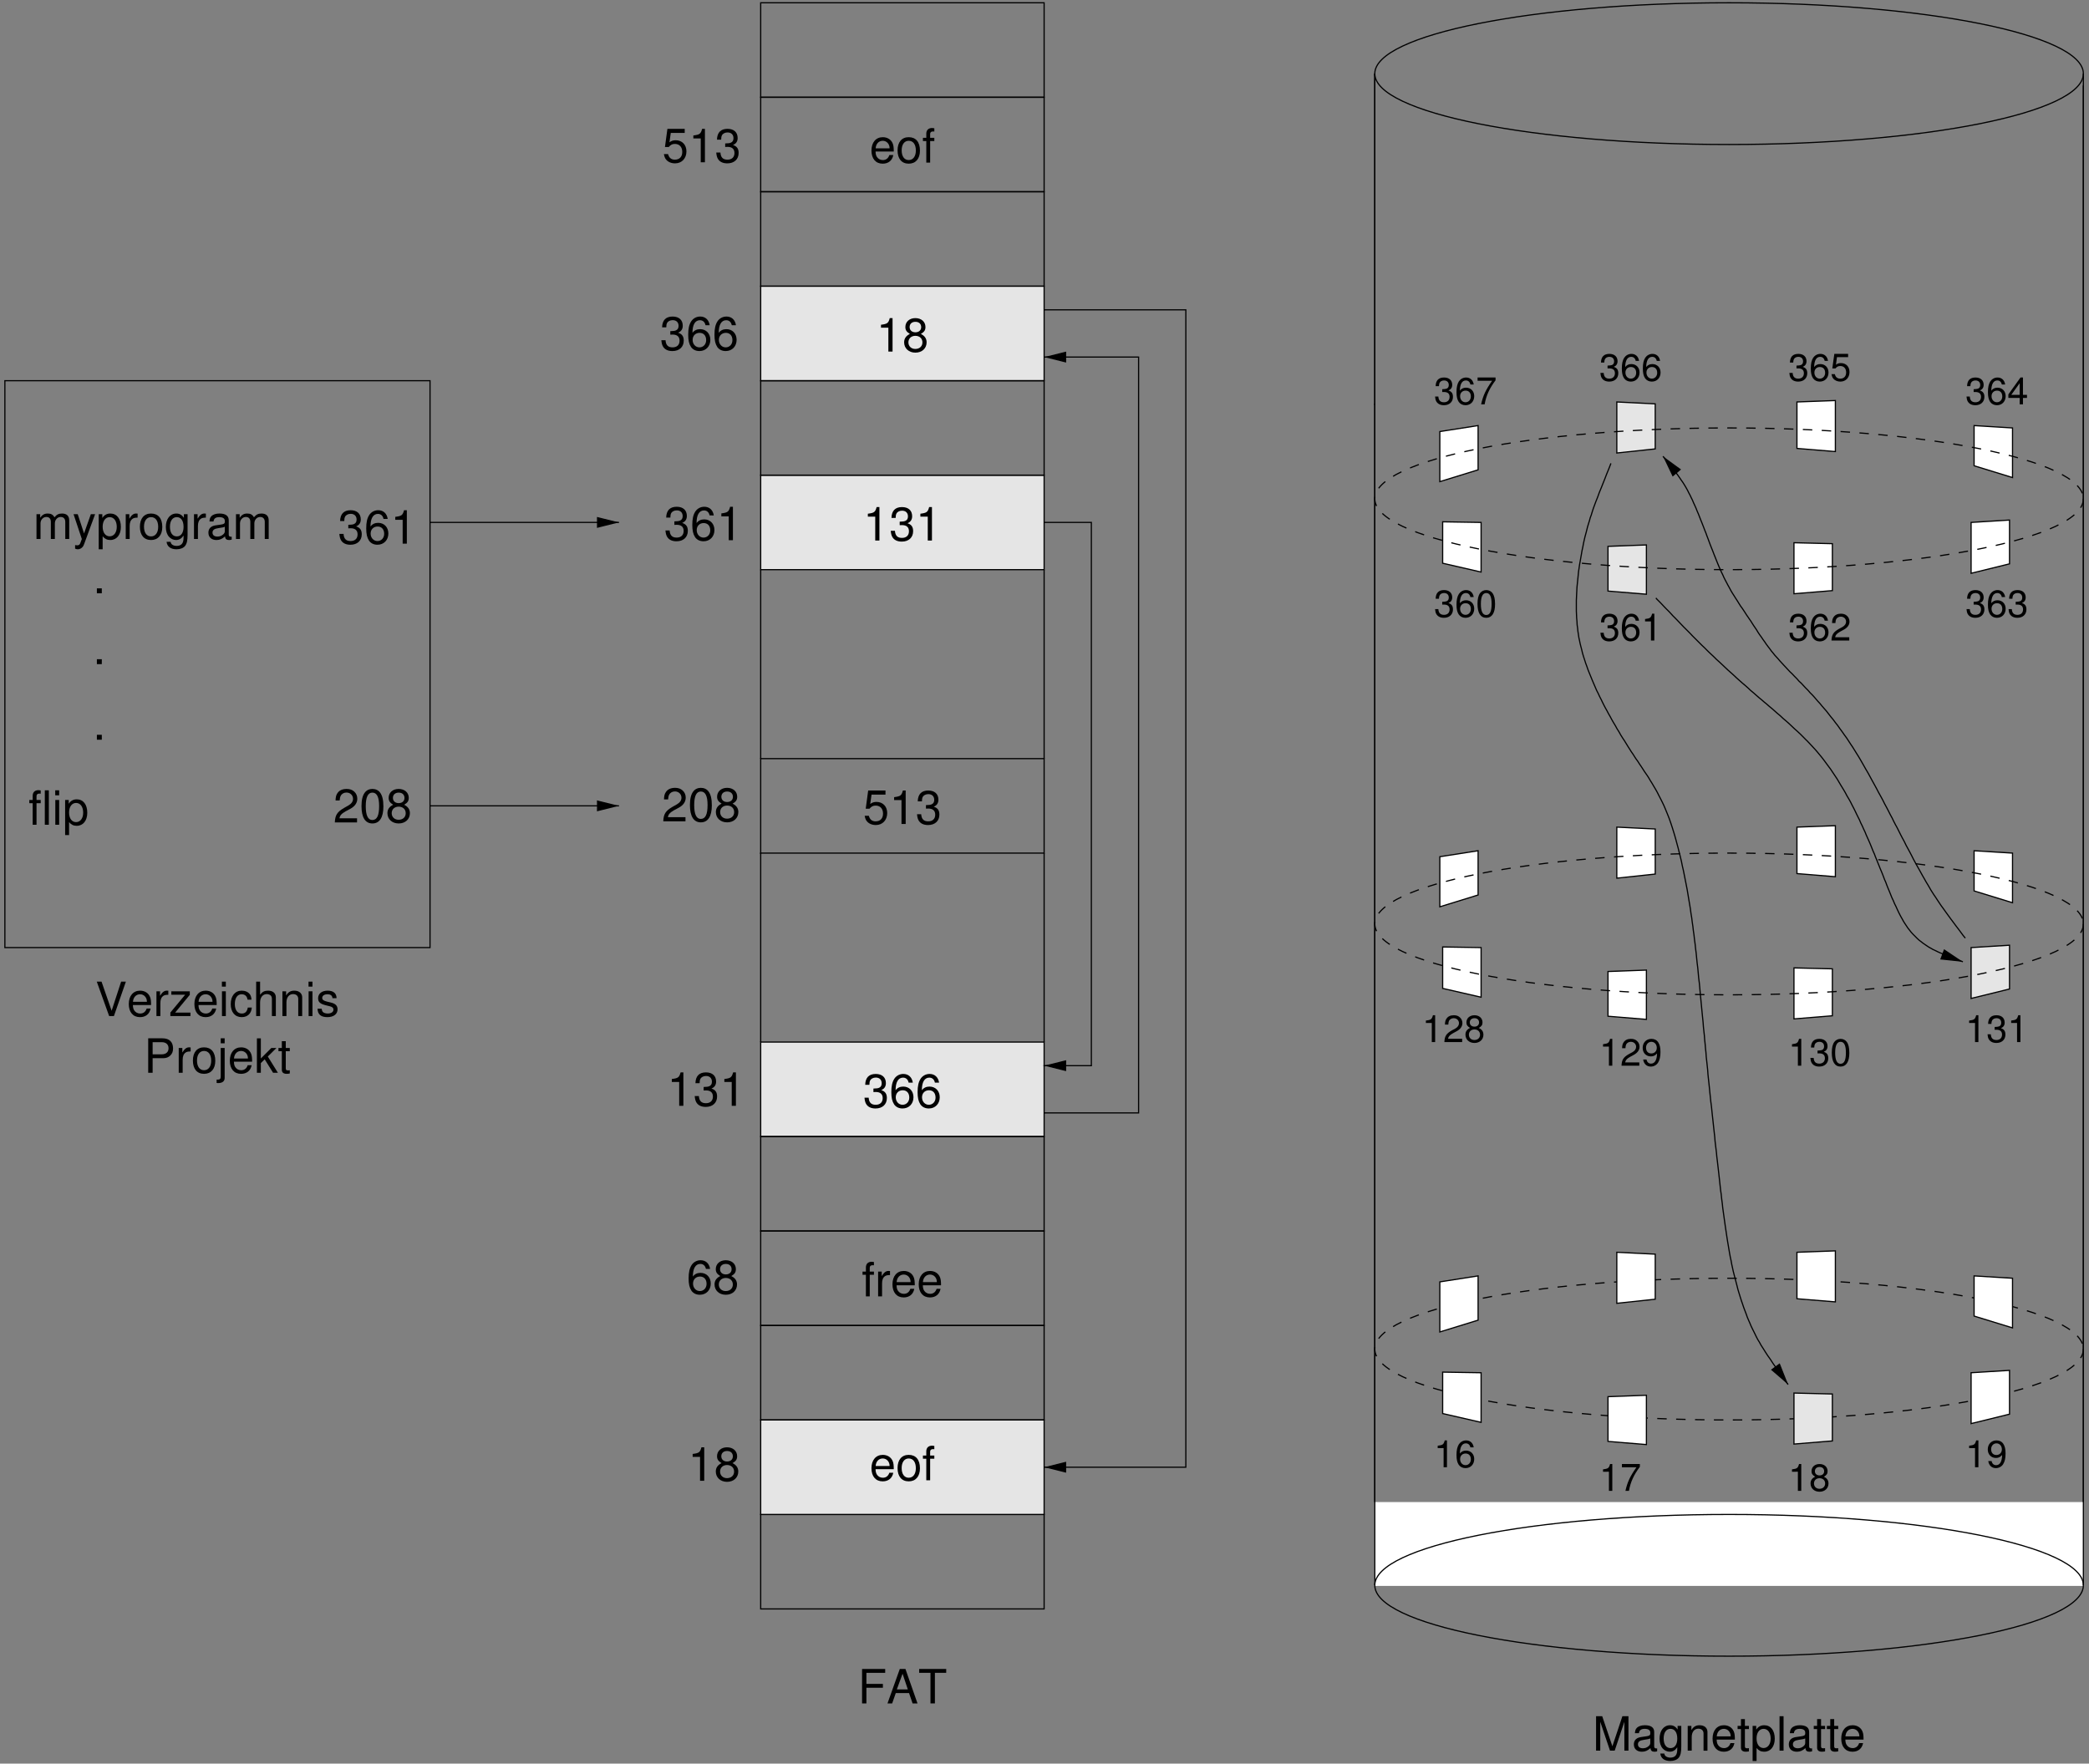 <svg width="398pt" height="336pt" version="1.1" viewBox="0 0 398 336" xmlns="http://www.w3.org/2000/svg" xmlns:xlink="http://www.w3.org/1999/xlink">
<rect x="0" y="0" width="398" height="336" fill="#808080" stroke="none"/>
<defs>
<g id="ab">
<path d="m0.625-4.719v4.719h0.766v-2.969c0-0.672 0.484-1.219 1.109-1.219 0.547 0 0.859 0.328 0.859 0.938v3.25h0.766v-2.969c0-0.672 0.484-1.219 1.109-1.219 0.547 0 0.875 0.344 0.875 0.938v3.25h0.75v-3.531c0-0.859-0.484-1.312-1.375-1.312-0.625 0-1 0.188-1.438 0.719-0.281-0.516-0.656-0.719-1.281-0.719s-1.031 0.234-1.438 0.797v-0.672z"/>
</g>
<g id="ao">
<path d="m3.484-4.719-1.297 3.672-1.203-3.672h-0.797l1.578 4.734-0.281 0.75c-0.109 0.328-0.281 0.453-0.609 0.453-0.094 0-0.234-0.016-0.391-0.047v0.672c0.156 0.078 0.312 0.125 0.5 0.125 0.25 0 0.516-0.094 0.703-0.234 0.234-0.172 0.375-0.359 0.516-0.75l2.094-5.703z"/>
</g>
<g id="o">
<path d="m0.484 1.969h0.75v-2.469c0.406 0.484 0.844 0.703 1.453 0.703 1.219 0 2.016-0.984 2.016-2.484 0-1.578-0.766-2.562-2.016-2.562-0.641 0-1.156 0.281-1.516 0.844v-0.719h-0.688zm2.078-6.125c0.828 0 1.359 0.734 1.359 1.859 0 1.078-0.547 1.797-1.359 1.797-0.797 0-1.328-0.719-1.328-1.828 0-1.094 0.531-1.828 1.328-1.828z"/>
</g>
<g id="h">
<path d="m0.625-4.719v4.719h0.75v-2.453c0-0.672 0.172-1.109 0.531-1.375 0.234-0.172 0.453-0.219 0.984-0.234v-0.766c-0.125-0.016-0.188-0.016-0.297-0.016-0.484 0-0.844 0.281-1.281 0.984v-0.859z"/>
</g>
<g id="k">
<path d="m2.453-4.844c-1.328 0-2.125 0.938-2.125 2.516 0 1.594 0.781 2.531 2.125 2.531 1.328 0 2.141-0.938 2.141-2.484 0-1.641-0.781-2.562-2.141-2.562zm0 0.688c0.844 0 1.359 0.688 1.359 1.859 0 1.109-0.531 1.812-1.359 1.812s-1.344-0.688-1.344-1.844c0-1.125 0.516-1.828 1.344-1.828z"/>
</g>
<g id="w">
<path d="m3.703-4.719v0.688c-0.375-0.562-0.828-0.812-1.438-0.812-1.188 0-2 1.031-2 2.562 0 0.781 0.203 1.406 0.594 1.859 0.344 0.391 0.844 0.625 1.344 0.625 0.594 0 1.016-0.25 1.438-0.844v0.25c0 0.641-0.078 1.016-0.281 1.281-0.188 0.281-0.578 0.438-1.031 0.438-0.344 0-0.656-0.094-0.859-0.25-0.172-0.141-0.25-0.266-0.297-0.531h-0.766c0.094 0.891 0.781 1.422 1.891 1.422 0.703 0 1.297-0.234 1.609-0.609 0.359-0.438 0.5-1.031 0.5-2.141v-3.938zm-1.359 0.562c0.812 0 1.297 0.688 1.297 1.859 0 1.125-0.484 1.812-1.281 1.812-0.828 0-1.312-0.688-1.312-1.844 0-1.125 0.5-1.828 1.297-1.828z"/>
</g>
<g id="n">
<path d="m4.812-0.438c-0.078 0.016-0.109 0.016-0.156 0.016-0.266 0-0.406-0.141-0.406-0.375v-2.766c0-0.844-0.609-1.281-1.781-1.281-0.672 0-1.25 0.188-1.562 0.547-0.219 0.234-0.297 0.516-0.328 0.969h0.766c0.062-0.562 0.406-0.828 1.109-0.828 0.672 0 1.047 0.25 1.047 0.703v0.188c0 0.328-0.188 0.453-0.781 0.531-1.062 0.141-1.219 0.172-1.516 0.281-0.547 0.234-0.828 0.656-0.828 1.266 0 0.859 0.594 1.391 1.547 1.391 0.594 0 1.078-0.203 1.609-0.688 0.047 0.469 0.281 0.688 0.766 0.688 0.156 0 0.281-0.016 0.516-0.078zm-1.312-1.047c0 0.25-0.078 0.406-0.297 0.609-0.312 0.281-0.672 0.422-1.109 0.422-0.594 0-0.938-0.281-0.938-0.75 0-0.5 0.344-0.75 1.141-0.859s0.953-0.156 1.203-0.266z"/>
</g>
<g id="j">
<path d="m2.328-4.719h-0.797v-0.734c0-0.312 0.188-0.484 0.531-0.484 0.062 0 0.094 0 0.266 0.016v-0.625c-0.172-0.031-0.281-0.047-0.422-0.047-0.703 0-1.109 0.406-1.109 1.078v0.797h-0.641v0.609h0.641v4.109h0.734v-4.109h0.797z"/>
</g>
<g id="v">
<path d="m1.375-6.562h-0.766v6.562h0.766z"/>
</g>
<g id="q">
<path d="m1.344-4.719h-0.734v4.719h0.734zm0-1.844h-0.75v0.953h0.75z"/>
</g>
<g id="f">
<path d="m1.984-2.922h0.109l0.328-0.016c0.875 0 1.328 0.406 1.328 1.172 0 0.797-0.5 1.266-1.328 1.266-0.859 0-1.281-0.422-1.344-1.359h-0.797c0.047 0.516 0.125 0.844 0.281 1.141 0.328 0.609 0.953 0.922 1.828 0.922 1.312 0 2.156-0.781 2.156-1.984 0-0.812-0.312-1.266-1.078-1.516 0.594-0.234 0.891-0.688 0.891-1.328 0-1.094-0.719-1.75-1.938-1.75-1.281 0-1.969 0.703-2 2.062h0.797c0-0.391 0.047-0.609 0.141-0.812 0.172-0.344 0.578-0.562 1.078-0.562 0.688 0 1.125 0.406 1.125 1.094 0 0.438-0.172 0.719-0.516 0.859-0.219 0.094-0.5 0.125-1.062 0.141z"/>
</g>
<g id="g">
<path d="m4.484-4.719c-0.156-1.047-0.844-1.656-1.812-1.656-0.703 0-1.328 0.344-1.703 0.906-0.406 0.625-0.578 1.406-0.578 2.562 0 1.062 0.156 1.75 0.531 2.328 0.344 0.5 0.906 0.781 1.609 0.781 1.219 0 2.078-0.891 2.078-2.141 0-1.188-0.797-2.031-1.953-2.031-0.625 0-1.125 0.25-1.453 0.703 0-1.547 0.5-2.406 1.422-2.406 0.547 0 0.938 0.344 1.062 0.953zm-1.922 1.453c0.766 0 1.25 0.531 1.25 1.391 0 0.797-0.547 1.375-1.281 1.375s-1.297-0.609-1.297-1.422c0-0.797 0.547-1.344 1.328-1.344z"/>
</g>
<g id="d">
<path d="m2.328-4.547v4.547h0.797v-6.375h-0.531c-0.266 0.969-0.453 1.109-1.672 1.266v0.562z"/>
</g>
<g id="aa">
<path d="m4.547-0.781h-3.344c0.078-0.531 0.359-0.859 1.141-1.312l0.906-0.484c0.891-0.484 1.344-1.141 1.344-1.938 0-0.531-0.203-1.016-0.594-1.359-0.375-0.344-0.844-0.5-1.438-0.5-0.812 0-1.422 0.281-1.766 0.828-0.234 0.328-0.328 0.734-0.344 1.375h0.781c0.031-0.422 0.094-0.688 0.203-0.891 0.203-0.391 0.609-0.625 1.094-0.625 0.719 0 1.25 0.516 1.25 1.203 0 0.5-0.297 0.922-0.859 1.25l-0.828 0.469c-1.328 0.766-1.719 1.359-1.781 2.766h4.234z"/>
</g>
<g id="z">
<path d="m2.469-6.375c-0.594 0-1.125 0.25-1.453 0.703-0.422 0.547-0.625 1.406-0.625 2.578 0 2.156 0.719 3.297 2.078 3.297s2.094-1.141 2.094-3.234c0-1.25-0.203-2.078-0.625-2.641-0.328-0.453-0.859-0.703-1.469-0.703zm0 0.703c0.859 0 1.281 0.859 1.281 2.562 0 1.812-0.406 2.656-1.297 2.656-0.828 0-1.25-0.875-1.25-2.625s0.422-2.594 1.266-2.594z"/>
</g>
<g id="i">
<path d="m3.516-3.359c0.656-0.391 0.875-0.719 0.875-1.328 0-0.984-0.781-1.688-1.922-1.688-1.125 0-1.906 0.703-1.906 1.688 0 0.594 0.219 0.922 0.859 1.328-0.734 0.359-1.094 0.891-1.094 1.594 0 1.156 0.891 1.969 2.141 1.969 1.266 0 2.141-0.812 2.141-1.969 0-0.703-0.359-1.234-1.094-1.594zm-1.047-2.312c0.688 0 1.109 0.391 1.109 1.016 0 0.594-0.438 0.984-1.109 0.984-0.656 0-1.094-0.391-1.094-1s0.438-1 1.094-1zm0 2.672c0.797 0 1.344 0.5 1.344 1.25s-0.547 1.25-1.359 1.25c-0.766 0-1.312-0.516-1.312-1.25 0-0.75 0.547-1.25 1.328-1.25z"/>
</g>
<g id="aq">
<path d="m3.531 0 2.281-6.562h-0.906l-1.812 5.547-1.922-5.547h-0.906l2.359 6.562z"/>
</g>
<g id="e">
<path d="m4.609-2.109c0-0.719-0.047-1.156-0.188-1.5-0.297-0.781-1.016-1.234-1.906-1.234-1.312 0-2.156 1-2.156 2.547s0.812 2.5 2.141 2.5c1.078 0 1.828-0.609 2.016-1.641h-0.75c-0.203 0.625-0.641 0.953-1.234 0.953-0.484 0-0.891-0.219-1.141-0.609-0.172-0.281-0.234-0.547-0.25-1.016zm-3.453-0.609c0.062-0.875 0.594-1.438 1.359-1.438 0.734 0 1.297 0.609 1.297 1.391v0.047z"/>
</g>
<g id="ap">
<path d="m3.984-4.719h-3.516v0.656h2.625l-2.812 3.391v0.672h3.828v-0.656h-2.922l2.797-3.391z"/>
</g>
<g id="an">
<path d="m4.234-3.125c-0.031-0.469-0.125-0.766-0.312-1.031-0.328-0.438-0.891-0.688-1.547-0.688-1.266 0-2.094 1-2.094 2.562 0 1.531 0.812 2.484 2.078 2.484 1.125 0 1.844-0.672 1.938-1.828h-0.766c-0.125 0.766-0.5 1.141-1.141 1.141-0.828 0-1.328-0.672-1.328-1.797 0-1.172 0.484-1.875 1.297-1.875 0.641 0 1.031 0.375 1.125 1.031z"/>
</g>
<g id="am">
<path d="m0.625-6.562v6.562h0.75v-2.594c0-0.969 0.5-1.594 1.281-1.594 0.234 0 0.484 0.078 0.672 0.203 0.203 0.156 0.297 0.391 0.297 0.719v3.266h0.75v-3.562c0-0.797-0.562-1.281-1.484-1.281-0.672 0-1.078 0.203-1.516 0.781v-2.5z"/>
</g>
<g id="y">
<path d="m0.625-4.719v4.719h0.766v-2.594c0-0.969 0.5-1.594 1.266-1.594 0.609 0 0.984 0.359 0.984 0.922v3.266h0.75v-3.562c0-0.781-0.594-1.281-1.5-1.281-0.703 0-1.156 0.266-1.562 0.922v-0.797z"/>
</g>
<g id="al">
<path d="m3.938-3.406c0-0.922-0.609-1.438-1.703-1.438s-1.812 0.562-1.812 1.438c0 0.734 0.375 1.078 1.5 1.359l0.703 0.172c0.516 0.125 0.719 0.312 0.719 0.656 0 0.438-0.438 0.734-1.094 0.734-0.406 0-0.75-0.125-0.938-0.312-0.109-0.141-0.172-0.281-0.219-0.609h-0.781c0.031 1.094 0.641 1.609 1.875 1.609 1.188 0 1.938-0.578 1.938-1.484 0-0.703-0.391-1.094-1.328-1.312l-0.719-0.172c-0.609-0.156-0.875-0.344-0.875-0.688 0-0.422 0.391-0.703 1-0.703s0.922 0.266 0.953 0.75z"/>
</g>
<g id="ak">
<path d="m1.656-2.781h2.062c0.516 0 0.922-0.156 1.266-0.469 0.391-0.359 0.562-0.781 0.562-1.391 0-1.234-0.719-1.922-2.016-1.922h-2.719v6.562h0.844zm0-0.734v-2.312h1.75c0.797 0 1.281 0.438 1.281 1.156s-0.484 1.156-1.281 1.156z"/>
</g>
<g id="aj">
<path d="m0.625-4.719v5.406c0 0.469-0.141 0.625-0.609 0.625-0.031 0-0.031 0-0.172-0.016v0.641c0.078 0.016 0.125 0.031 0.25 0.031 0.844 0 1.281-0.344 1.281-0.984v-5.703zm0.75-1.844h-0.75v0.953h0.75z"/>
</g>
<g id="ai">
<path d="m1.266-6.562h-0.75v6.562h0.75v-1.844l0.734-0.719 1.594 2.562h0.922l-1.922-3.094 1.641-1.625h-0.969l-2 2z"/>
</g>
<g id="l">
<path d="m2.281-4.719h-0.766v-1.297h-0.75v1.297h-0.641v0.609h0.641v3.562c0 0.484 0.328 0.75 0.906 0.75 0.188 0 0.359-0.016 0.609-0.062v-0.625c-0.094 0.031-0.219 0.031-0.359 0.031-0.312 0-0.406-0.094-0.406-0.422v-3.234h0.766z"/>
</g>
<g id="ah">
<path d="m4.219 0 1.844-5.5v5.5h0.781v-6.562h-1.156l-1.906 5.719-1.938-5.719h-1.172v6.562h0.797v-5.5l1.859 5.5z"/>
</g>
<g id="p">
<path d="m1.719-0.938h-0.938v0.938h0.938z"/>
</g>
<g id="x">
<path d="m4.281-6.375h-3.297l-0.469 3.469h0.719c0.375-0.438 0.688-0.594 1.172-0.594 0.859 0 1.406 0.578 1.406 1.531 0 0.922-0.531 1.469-1.406 1.469-0.688 0-1.109-0.344-1.297-1.062h-0.797c0.109 0.516 0.203 0.766 0.391 1 0.359 0.484 1 0.766 1.734 0.766 1.281 0 2.172-0.938 2.172-2.281 0-1.266-0.828-2.125-2.047-2.125-0.453 0-0.812 0.109-1.188 0.391l0.25-1.781h2.656z"/>
</g>
<g id="ag">
<path d="m1.641-2.984h3.141v-0.734h-3.141v-2.109h3.578v-0.734h-4.406v6.562h0.828z"/>
</g>
<g id="af">
<path d="m4.266-1.969 0.672 1.969h0.938l-2.297-6.562h-1.078l-2.344 6.562h0.891l0.688-1.969zm-0.234-0.703h-2.094l1.094-2.984z"/>
</g>
<g id="ae">
<path d="m3.188-5.828h2.156v-0.734h-5.156v0.734h2.156v5.828h0.844z"/>
</g>
<g id="a">
<path d="m1.594-2.344h0.344c0.703 0 1.062 0.312 1.062 0.922 0 0.641-0.406 1.031-1.062 1.031-0.688 0-1.031-0.344-1.078-1.094h-0.625c0.031 0.406 0.094 0.672 0.219 0.906 0.266 0.484 0.766 0.75 1.469 0.75 1.047 0 1.719-0.641 1.719-1.594 0-0.656-0.25-1.016-0.859-1.219 0.469-0.188 0.719-0.547 0.719-1.062 0-0.875-0.594-1.406-1.562-1.406-1.031 0-1.578 0.562-1.594 1.656h0.625c0.016-0.312 0.047-0.484 0.125-0.641 0.141-0.281 0.453-0.453 0.844-0.453 0.562 0 0.906 0.328 0.906 0.859 0 0.359-0.125 0.578-0.406 0.703-0.172 0.062-0.406 0.094-0.844 0.109z"/>
</g>
<g id="c">
<path d="m3.594-3.781c-0.125-0.828-0.672-1.328-1.453-1.328-0.562 0-1.062 0.281-1.375 0.734-0.312 0.5-0.453 1.125-0.453 2.047 0 0.859 0.125 1.406 0.422 1.859 0.281 0.406 0.734 0.641 1.297 0.641 0.969 0 1.656-0.719 1.656-1.734 0-0.938-0.641-1.609-1.562-1.609-0.5 0-0.891 0.188-1.172 0.562 0.016-1.25 0.422-1.938 1.141-1.938 0.453 0 0.766 0.281 0.859 0.766zm-1.547 1.172c0.625 0 1 0.422 1 1.109 0 0.641-0.438 1.109-1.016 1.109-0.594 0-1.031-0.5-1.031-1.156 0-0.625 0.422-1.062 1.047-1.062z"/>
</g>
<g id="ad">
<path d="m2.359-1.219v1.219h0.625v-1.219h0.766v-0.578h-0.766v-3.312h-0.469l-2.312 3.219v0.672zm0-0.578h-1.609l1.609-2.234z"/>
</g>
<g id="ac">
<path d="m3.422-5.109h-2.625l-0.391 2.781h0.594c0.297-0.344 0.531-0.469 0.938-0.469 0.672 0 1.109 0.469 1.109 1.219 0 0.734-0.422 1.188-1.109 1.188-0.562 0-0.906-0.281-1.047-0.859h-0.641c0.094 0.422 0.156 0.609 0.312 0.797 0.281 0.391 0.812 0.625 1.375 0.625 1.031 0 1.75-0.75 1.75-1.828 0-1.016-0.656-1.703-1.641-1.703-0.359 0-0.656 0.094-0.938 0.312l0.188-1.438h2.125z"/>
</g>
<g id="t">
<path d="m1.984-5.109c-0.484 0-0.906 0.219-1.172 0.562-0.344 0.453-0.5 1.125-0.5 2.078 0 1.719 0.578 2.641 1.672 2.641 1.078 0 1.672-0.922 1.672-2.594 0-1-0.156-1.656-0.5-2.125-0.266-0.359-0.688-0.562-1.172-0.562zm0 0.562c0.688 0 1.016 0.688 1.016 2.062 0 1.453-0.328 2.125-1.031 2.125-0.672 0-1.016-0.703-1.016-2.109 0-1.391 0.344-2.078 1.031-2.078z"/>
</g>
<g id="b">
<path d="m1.859-3.641v3.641h0.641v-5.109h-0.422c-0.219 0.781-0.359 0.891-1.344 1.016v0.453z"/>
</g>
<g id="m">
<path d="m3.641-0.625h-2.688c0.062-0.422 0.297-0.688 0.922-1.047l0.719-0.391c0.719-0.391 1.094-0.922 1.094-1.547 0-0.422-0.172-0.828-0.484-1.094-0.297-0.281-0.672-0.406-1.156-0.406-0.656 0-1.125 0.234-1.406 0.672-0.188 0.266-0.266 0.578-0.281 1.109h0.641c0.016-0.359 0.062-0.562 0.141-0.734 0.172-0.297 0.5-0.484 0.891-0.484 0.562 0 1 0.406 1 0.953 0 0.406-0.234 0.75-0.688 1.016l-0.672 0.359c-1.062 0.609-1.375 1.094-1.422 2.219h3.391z"/>
</g>
<g id="s">
<path d="m3.75-5.109h-3.422v0.625h2.766c-1.219 1.734-1.719 2.812-2.094 4.484h0.672c0.281-1.641 0.922-3.047 2.078-4.578z"/>
</g>
<g id="r">
<path d="m2.812-2.688c0.531-0.312 0.703-0.578 0.703-1.062 0-0.797-0.625-1.359-1.531-1.359s-1.531 0.562-1.531 1.359c0 0.484 0.172 0.734 0.688 1.062-0.594 0.281-0.875 0.703-0.875 1.266 0 0.938 0.703 1.594 1.719 1.594 1 0 1.703-0.656 1.703-1.578 0-0.578-0.281-1-0.875-1.281zm-0.828-1.859c0.531 0 0.875 0.312 0.875 0.812 0 0.484-0.344 0.797-0.875 0.797s-0.891-0.312-0.891-0.797c0-0.5 0.359-0.812 0.891-0.812zm0 2.141c0.625 0 1.062 0.406 1.062 1 0 0.609-0.438 1.016-1.078 1.016-0.625 0-1.047-0.422-1.047-1.016s0.422-1 1.062-1z"/>
</g>
<g id="u">
<path d="m0.375-1.172c0.125 0.844 0.672 1.344 1.453 1.344 0.562 0 1.078-0.281 1.375-0.734 0.312-0.5 0.469-1.125 0.469-2.047 0-0.859-0.141-1.406-0.438-1.859-0.281-0.422-0.734-0.641-1.297-0.641-0.969 0-1.656 0.719-1.656 1.719 0 0.953 0.641 1.625 1.562 1.625 0.484 0 0.828-0.172 1.172-0.562-0.016 1.234-0.422 1.938-1.141 1.938-0.453 0-0.766-0.281-0.859-0.781zm1.562-3.375c0.594 0 1.031 0.484 1.031 1.141 0 0.641-0.438 1.078-1.047 1.078-0.625 0-1-0.422-1-1.109 0-0.641 0.438-1.109 1.016-1.109z"/>
</g>
<clipPath id="bp">
<path d="m258 240h139.53v34h-139.53z"/>
</clipPath>
<clipPath id="bo">
<path d="m0.527 72h82.473v109h-82.473z"/>
</clipPath>
<clipPath id="bd">
<path d="m396 16h1.527v287h-1.527z"/>
</clipPath>
<clipPath id="ax">
<path d="m261 286h136.53v17h-136.53z"/>
</clipPath>
<clipPath id="aw">
<path d="m396 13h1.527v290h-1.527z"/>
</clipPath>
<clipPath id="av">
<path d="m81 99h38v1h-38z"/>
</clipPath>
<clipPath id="au">
<path d="m0.527-0.172v337h397v-337zm113.32 100.6h4.531v-1.801h-4.531l3.602 0.898z" clip-rule="evenodd"/>
</clipPath>
<clipPath id="at">
<path d="m81 153h38v1h-38z"/>
</clipPath>
<clipPath id="as">
<path d="m0.527-0.172v337h397v-337zm113.32 154.6h4.531v-1.801h-4.531l3.602 0.898z" clip-rule="evenodd"/>
</clipPath>
<clipPath id="ar">
<path d="m198 99h11v105h-11z"/>
</clipPath>
<clipPath id="bn">
<path d="m0.527-0.172v337h397v-337zm202.48 202.3h-4.531v1.801h4.531l-3.602-0.902z" clip-rule="evenodd"/>
</clipPath>
<clipPath id="bm">
<path d="m198 67h20v146h-20z"/>
</clipPath>
<clipPath id="bl">
<path d="m0.527-0.172v337h397v-337zm202.48 67.301h-4.531v1.801h4.531l-3.602-0.902z" clip-rule="evenodd"/>
</clipPath>
<clipPath id="bk">
<path d="m198 58h29v222h-29z"/>
</clipPath>
<clipPath id="bj">
<path d="m0.527-0.172v337h397v-337zm202.48 278.8h-4.531v1.801h4.531l-3.602-0.902z" clip-rule="evenodd"/>
</clipPath>
<clipPath id="bi">
<path d="m300 88h41v176h-41z"/>
</clipPath>
<clipPath id="bh">
<path d="m0.527-0.172v337h397v-337zm337.06 261.13 2.609 3.688 1.469-1.051-2.641-3.688 1.379 3.481z" clip-rule="evenodd"/>
</clipPath>
<clipPath id="bg">
<path d="m315 113h60v71h-60z"/>
</clipPath>
<clipPath id="bf">
<path d="m0.527-0.172v337h397v-337zm369.28 182.86 4.289 1.531 0.602-1.711-4.262-1.5 3.09 2.07z" clip-rule="evenodd"/>
</clipPath>
<clipPath id="be">
<path d="m316 86h59v93h-59z"/>
</clipPath>
<clipPath id="bc">
<path d="m0.527-0.172v337h397v-337zm319.57 89.621-2.879-3.449-1.379 1.141 2.879 3.477-1.59-3.328z" clip-rule="evenodd"/>
</clipPath>
<clipPath id="bb">
<path d="m258 0h139.53v31h-139.53z"/>
</clipPath>
<clipPath id="ba">
<path d="m258 285h139.53v34h-139.53z"/>
</clipPath>
<clipPath id="az">
<path d="m258 78h139.53v34h-139.53z"/>
</clipPath>
<clipPath id="ay">
<path d="m258 159h139.53v34h-139.53z"/>
</clipPath>
</defs>
<path transform="matrix(.1 0 0 -.1 .528 336.83)" d="m1444 303.02h540v180h-540z" fill="none" stroke="#000" stroke-miterlimit="10" stroke-width="2.25"/>
<path transform="matrix(.1 0 0 -.1 .528 336.83)" d="m1444 2823h540v180h-540z" fill="none" stroke="#000" stroke-miterlimit="10" stroke-width="2.25"/>
<path transform="matrix(.1 0 0 -.1 .528 336.83)" d="m1444 2283h540v180h-540z" fill="#e5e5e5" fill-rule="evenodd" stroke="#000" stroke-miterlimit="10" stroke-width="2.25"/>
<path transform="matrix(.1 0 0 -.1 .528 336.83)" d="m1444 1203h540v180h-540z" fill="#e5e5e5" fill-rule="evenodd" stroke="#000" stroke-miterlimit="10" stroke-width="2.25"/>
<g clip-path="url(#bp)">
<path transform="matrix(.1 0 0 -.1 .528 336.83)" d="m3964 798.02c0-74.57-302.23-135-675-135-372.81 0-675 60.43-675 135 0 74.531 302.19 135 675 135 372.77 0 675-60.469 675-135z" fill="none" stroke="#000" stroke-dasharray="18" stroke-miterlimit="10" stroke-width="2.25"/>
</g>
<g clip-path="url(#bo)">
<path transform="matrix(.1 0 0 -.1 .528 336.83)" d="m4.017 1563h810v1080h-810z" fill="none" stroke="#000" stroke-miterlimit="10" stroke-width="2.25"/>
</g>
<path transform="matrix(.1 0 0 -.1 .528 336.83)" d="m2612.8 2598h2.383" fill="none" stroke="#000" stroke-miterlimit="10" stroke-width="2.25"/>
<path transform="matrix(.1 0 0 -.1 .528 336.83)" d="m2614 3228v-2880" fill="none" stroke="#000" stroke-miterlimit="10" stroke-width="2.25"/>
<g clip-path="url(#bd)">
<path transform="matrix(.1 0 0 -.1 .528 336.83)" d="m3964 3205.5v-2857.5" fill="none" stroke="#000" stroke-miterlimit="10" stroke-width="2.25"/>
</g>
<path d="m261.93 302.03h135v-15.75h-135z" fill="#fff" fill-rule="evenodd"/>
<g clip-path="url(#ax)">
<path transform="matrix(.1 0 0 -.1 .528 336.83)" d="m2614 348.02h1350v157.5h-1350z" fill="none" stroke="#fff" stroke-miterlimit="10" stroke-width="2.25"/>
</g>
<path d="m274.32 82.219v9.539l7.293-2.25v-8.43" fill="#fff" fill-rule="evenodd"/>
<path transform="matrix(.1 0 0 -.1 .528 336.83)" d="m2737.9 2546.1v-95.391l72.93 22.5v84.297z" fill="none" stroke="#000" stroke-miterlimit="10" stroke-width="2.25"/>
<path d="m282.18 99.527v9.453l-7.32-1.68v-7.891" fill="#fff" fill-rule="evenodd"/>
<path transform="matrix(.1 0 0 -.1 .528 336.83)" d="m2816.5 2373v-94.531l-73.203 16.797v78.906z" fill="none" stroke="#000" stroke-miterlimit="10" stroke-width="2.25"/>
<path d="m341.79 103.4v9.719l7.32-0.598v-8.941" fill="#fff" fill-rule="evenodd"/>
<path transform="matrix(.1 0 0 -.1 .528 336.83)" d="m3412.6 2334.3v-97.188l73.203 5.977v89.414z" fill="none" stroke="#000" stroke-miterlimit="10" stroke-width="2.25"/>
<path d="m349.68 76.309v9.719l-7.32-0.598v-8.852" fill="#fff" fill-rule="evenodd"/>
<path transform="matrix(.1 0 0 -.1 .528 336.83)" d="m3491.5 2605.2v-97.188l-73.203 5.977v88.516z" fill="none" stroke="#000" stroke-miterlimit="10" stroke-width="2.25"/>
<path d="m383.43 81.527v9.453l-7.32-2.25v-7.652" fill="#fff" fill-rule="evenodd"/>
<path transform="matrix(.1 0 0 -.1 .528 336.83)" d="m3829 2553v-94.531l-73.203 22.5v76.523z" fill="none" stroke="#000" stroke-miterlimit="10" stroke-width="2.25"/>
<path d="m375.54 99.527v9.691l7.32-1.801v-8.34" fill="#fff" fill-rule="evenodd"/>
<path transform="matrix(.1 0 0 -.1 .528 336.83)" d="m3750.1 2373v-96.914l73.203 18.008v83.398z" fill="none" stroke="#000" stroke-miterlimit="10" stroke-width="2.25"/>
<path d="m308.04 157.58v9.723l7.32-0.781v-8.582" fill="#fff" fill-rule="evenodd"/>
<path transform="matrix(.1 0 0 -.1 .528 336.83)" d="m3075.1 1792.5v-97.227l73.203 7.812v85.82z" fill="none" stroke="#000" stroke-miterlimit="10" stroke-width="2.25"/>
<path d="m274.32 163.22v9.539l7.293-2.25v-8.43" fill="#fff" fill-rule="evenodd"/>
<path transform="matrix(.1 0 0 -.1 .528 336.83)" d="m2737.9 1736.1v-95.391l72.93 22.5v84.297z" fill="none" stroke="#000" stroke-miterlimit="10" stroke-width="2.25"/>
<path d="m282.18 180.53v9.453l-7.32-1.68v-7.891" fill="#fff" fill-rule="evenodd"/>
<path transform="matrix(.1 0 0 -.1 .528 336.83)" d="m2816.5 1563v-94.531l-73.203 16.797v78.906z" fill="none" stroke="#000" stroke-miterlimit="10" stroke-width="2.25"/>
<path d="m313.68 184.82v9.391l-7.32-0.602v-8.52" fill="#fff" fill-rule="evenodd"/>
<path transform="matrix(.1 0 0 -.1 .528 336.83)" d="m3131.5 1520.1v-93.906l-73.203 6.016v85.195z" fill="none" stroke="#000" stroke-miterlimit="10" stroke-width="2.25"/>
<path d="m341.79 184.4v9.719l7.32-0.598v-8.941" fill="#fff" fill-rule="evenodd"/>
<path transform="matrix(.1 0 0 -.1 .528 336.83)" d="m3412.6 1524.3v-97.188l73.203 5.977v89.414z" fill="none" stroke="#000" stroke-miterlimit="10" stroke-width="2.25"/>
<path d="m349.68 157.31v9.719l-7.32-0.598v-8.852" fill="#fff" fill-rule="evenodd"/>
<path transform="matrix(.1 0 0 -.1 .528 336.83)" d="m3491.5 1795.2v-97.188l-73.203 5.977v88.516z" fill="none" stroke="#000" stroke-miterlimit="10" stroke-width="2.25"/>
<path d="m383.43 162.53v9.453l-7.32-2.25v-7.652" fill="#fff" fill-rule="evenodd"/>
<path transform="matrix(.1 0 0 -.1 .528 336.83)" d="m3829 1743v-94.531l-73.203 22.5v76.523z" fill="none" stroke="#000" stroke-miterlimit="10" stroke-width="2.25"/>
<path d="m308.04 238.58v9.723l7.32-0.781v-8.582" fill="#fff" fill-rule="evenodd"/>
<path transform="matrix(.1 0 0 -.1 .528 336.83)" d="m3075.1 982.51v-97.227l73.203 7.812v85.82z" fill="none" stroke="#000" stroke-miterlimit="10" stroke-width="2.25"/>
<path d="m274.32 244.22v9.539l7.293-2.25v-8.43" fill="#fff" fill-rule="evenodd"/>
<path transform="matrix(.1 0 0 -.1 .528 336.83)" d="m2737.9 926.1v-95.391l72.93 22.5v84.297z" fill="none" stroke="#000" stroke-miterlimit="10" stroke-width="2.25"/>
<path d="m282.18 261.53v9.453l-7.32-1.68v-7.891" fill="#fff" fill-rule="evenodd"/>
<path transform="matrix(.1 0 0 -.1 .528 336.83)" d="m2816.5 753.02v-94.531l-73.203 16.797v78.906z" fill="none" stroke="#000" stroke-miterlimit="10" stroke-width="2.25"/>
<path d="m313.68 265.82v9.391l-7.32-0.602v-8.52" fill="#fff" fill-rule="evenodd"/>
<path transform="matrix(.1 0 0 -.1 .528 336.83)" d="m3131.5 710.09v-93.906l-73.203 6.016v85.195z" fill="none" stroke="#000" stroke-miterlimit="10" stroke-width="2.25"/>
<path d="m349.68 238.31v9.719l-7.32-0.598v-8.852" fill="#fff" fill-rule="evenodd"/>
<path transform="matrix(.1 0 0 -.1 .528 336.83)" d="m3491.5 985.2v-97.188l-73.203 5.977v88.516z" fill="none" stroke="#000" stroke-miterlimit="10" stroke-width="2.25"/>
<path d="m383.43 243.53v9.453l-7.32-2.25v-7.652" fill="#fff" fill-rule="evenodd"/>
<path transform="matrix(.1 0 0 -.1 .528 336.83)" d="m3829 933.02v-94.531l-73.203 22.5v76.523z" fill="none" stroke="#000" stroke-miterlimit="10" stroke-width="2.25"/>
<path d="m375.54 261.53v9.691l7.32-1.801v-8.34" fill="#fff" fill-rule="evenodd"/>
<path transform="matrix(.1 0 0 -.1 .528 336.83)" d="m3750.1 753.02v-96.914l73.203 18.008v83.398z" fill="none" stroke="#000" stroke-miterlimit="10" stroke-width="2.25"/>
<path d="m308.04 76.578v9.723l7.32-0.781v-8.582" fill="#e5e5e5" fill-rule="evenodd"/>
<path transform="matrix(.1 0 0 -.1 .528 336.83)" d="m3075.1 2602.5v-97.227l73.203 7.812v85.82z" fill="none" stroke="#000" stroke-miterlimit="10" stroke-width="2.25"/>
<path d="m313.68 103.82v9.391l-7.32-0.602v-8.52" fill="#e5e5e5" fill-rule="evenodd"/>
<path transform="matrix(.1 0 0 -.1 .528 336.83)" d="m3131.5 2330.1v-93.906l-73.203 6.016v85.195z" fill="none" stroke="#000" stroke-miterlimit="10" stroke-width="2.25"/>
<path d="m375.54 180.53v9.691l7.32-1.801v-8.34" fill="#e5e5e5" fill-rule="evenodd"/>
<path transform="matrix(.1 0 0 -.1 .528 336.83)" d="m3750.1 1563v-96.914l73.203 18.008v83.398z" fill="none" stroke="#000" stroke-miterlimit="10" stroke-width="2.25"/>
<path d="m341.79 265.4v9.719l7.32-0.598v-8.941" fill="#e5e5e5" fill-rule="evenodd"/>
<path transform="matrix(.1 0 0 -.1 .528 336.83)" d="m3412.6 714.31v-97.188l73.203 5.977v89.414z" fill="none" stroke="#000" stroke-miterlimit="10" stroke-width="2.25"/>
<path transform="matrix(.1 0 0 -.1 .528 336.83)" d="m2614 3228v-2880" fill="none" stroke="#000" stroke-miterlimit="10" stroke-width="2.25"/>
<g clip-path="url(#aw)">
<path transform="matrix(.1 0 0 -.1 .528 336.83)" d="m3964 3228v-2880" fill="none" stroke="#000" stroke-miterlimit="10" stroke-width="2.25"/>
</g>
<g clip-path="url(#av)">
<g clip-path="url(#au)">
<path transform="matrix(.1 0 0 -.1 .528 336.83)" d="m814.02 2373h360" fill="none" stroke="#000" stroke-miterlimit="10" stroke-width="2.25"/>
</g>
</g>
<path d="m113.85 100.43 3.602-0.902-3.602-0.898v1.801" fill-rule="evenodd"/>
<path transform="matrix(.1 0 0 -.1 .528 336.83)" d="m1133.2 2364 36.016 9.023-36.016 8.984z" fill="none" stroke="#000" stroke-miterlimit="10" stroke-width="2.25"/>
<g clip-path="url(#at)">
<g clip-path="url(#as)">
<path transform="matrix(.1 0 0 -.1 .528 336.83)" d="m814.02 1833h360" fill="none" stroke="#000" stroke-miterlimit="10" stroke-width="2.25"/>
</g>
</g>
<path d="m113.85 154.43 3.602-0.902-3.602-0.898v1.801" fill-rule="evenodd"/>
<path transform="matrix(.1 0 0 -.1 .528 336.83)" d="m1133.2 1824 36.016 9.023-36.016 8.984z" fill="none" stroke="#000" stroke-miterlimit="10" stroke-width="2.25"/>
<path transform="matrix(.1 0 0 -.1 .528 336.83)" d="m1444 663.02h540v180h-540z" fill="none" stroke="#000" stroke-miterlimit="10" stroke-width="2.25"/>
<path transform="matrix(.1 0 0 -.1 .528 336.83)" d="m1444 483.02h540v180h-540z" fill="#e5e5e5" fill-rule="evenodd" stroke="#000" stroke-miterlimit="10" stroke-width="2.25"/>
<path transform="matrix(.1 0 0 -.1 .528 336.83)" d="m1444 1023h540v180h-540z" fill="none" stroke="#000" stroke-miterlimit="10" stroke-width="2.25"/>
<path transform="matrix(.1 0 0 -.1 .528 336.83)" d="m1444 843.02h540v180h-540z" fill="none" stroke="#000" stroke-miterlimit="10" stroke-width="2.25"/>
<path transform="matrix(.1 0 0 -.1 .528 336.83)" d="m1444 2643h540v180h-540z" fill="#e5e5e5" fill-rule="evenodd" stroke="#000" stroke-miterlimit="10" stroke-width="2.25"/>
<path transform="matrix(.1 0 0 -.1 .528 336.83)" d="m1444 1743h540v180h-540z" fill="none" stroke="#000" stroke-miterlimit="10" stroke-width="2.25"/>
<path transform="matrix(.1 0 0 -.1 .528 336.83)" d="m1442.8 1743h2.383" fill="none" stroke="#000" stroke-miterlimit="10" stroke-width="2.25"/>
<path transform="matrix(.1 0 0 -.1 .528 336.83)" d="m1444 1743v-360" fill="none" stroke="#000" stroke-miterlimit="10" stroke-width="2.25"/>
<path transform="matrix(.1 0 0 -.1 .528 336.83)" d="m1984 1743v-360" fill="none" stroke="#000" stroke-miterlimit="10" stroke-width="2.25"/>
<path transform="matrix(.1 0 0 -.1 .528 336.83)" d="m1444 2283v-360" fill="none" stroke="#000" stroke-miterlimit="10" stroke-width="2.25"/>
<path transform="matrix(.1 0 0 -.1 .528 336.83)" d="m1984 2283v-360" fill="none" stroke="#000" stroke-miterlimit="10" stroke-width="2.25"/>
<path transform="matrix(.1 0 0 -.1 .528 336.83)" d="m1444 2463h540v180h-540z" fill="none" stroke="#000" stroke-miterlimit="10" stroke-width="2.25"/>
<path transform="matrix(.1 0 0 -.1 .528 336.83)" d="m1444 3003h540v180h-540z" fill="none" stroke="#000" stroke-miterlimit="10" stroke-width="2.25"/>
<path transform="matrix(.1 0 0 -.1 .528 336.83)" d="m1444 3183h540v180h-540z" fill="none" stroke="#000" stroke-miterlimit="10" stroke-width="2.25"/>
<path transform="matrix(.1 0 0 -.1 .528 336.83)" d="m1982.8 1338h2.383" fill="none" stroke="#000" stroke-miterlimit="10" stroke-width="2.25"/>
<g clip-path="url(#ar)">
<g clip-path="url(#bn)">
<path transform="matrix(.1 0 0 -.1 .528 336.83)" d="m1984 1338h90v1035h-90" fill="none" stroke="#000" stroke-miterlimit="10" stroke-width="2.25"/>
</g>
</g>
<path d="m203.01 202.13-3.602 0.898 3.602 0.902v-1.801" fill-rule="evenodd"/>
<path transform="matrix(.1 0 0 -.1 .528 336.83)" d="m2024.8 1347-36.016-8.984 36.016-9.023z" fill="none" stroke="#000" stroke-miterlimit="10" stroke-width="2.25"/>
<g clip-path="url(#bm)">
<g clip-path="url(#bl)">
<path transform="matrix(.1 0 0 -.1 .528 336.83)" d="m1984 2688h180v-1440h-180" fill="none" stroke="#000" stroke-miterlimit="10" stroke-width="2.25"/>
</g>
</g>
<path d="m203.01 67.129-3.602 0.898 3.602 0.902v-1.801" fill-rule="evenodd"/>
<path transform="matrix(.1 0 0 -.1 .528 336.83)" d="m2024.8 2697-36.016-8.984 36.016-9.023z" fill="none" stroke="#000" stroke-miterlimit="10" stroke-width="2.25"/>
<g clip-path="url(#bk)">
<g clip-path="url(#bj)">
<path transform="matrix(.1 0 0 -.1 .528 336.83)" d="m1984 573.02h270v2205h-270" fill="none" stroke="#000" stroke-miterlimit="10" stroke-width="2.25"/>
</g>
</g>
<path d="m203.01 278.63-3.602 0.898 3.602 0.902v-1.801" fill-rule="evenodd"/>
<path transform="matrix(.1 0 0 -.1 .528 336.83)" d="m2024.8 582-36.016-8.984 36.016-9.023z" fill="none" stroke="#000" stroke-miterlimit="10" stroke-width="2.25"/>
<g clip-path="url(#bi)">
<g clip-path="url(#bh)">
<path transform="matrix(.1 0 0 -.1 .528 336.83)" d="m3064 2485.5-0.625-1.211-0.898-2.422-1.484-3.867-2.422-6.016-2.969-7.188-3.32-8.711-3.594-8.984-3.594-9.023-3.594-8.711-3.008-8.398-3.008-7.5-2.695-7.188-2.422-6.602-2.07-6.289-1.797-6.016-2.109-5.703-1.523-5.703-1.797-5.703-1.797-5.977-1.484-6.016-1.523-5.977-1.797-6.602-1.484-6.328-1.484-6.875-1.211-6.602-1.523-6.914-1.172-6.875-2.422-13.828-1.172-6.602-0.898-6.289-0.938-6.289-0.586-6.016-0.586-5.977-0.625-6.016-0.586-5.703-0.586-6.016-0.312-5.977-0.312-6.016-0.273-6.602-0.312-6.289v-20.117l0.312-6.875 0.273-6.602 0.625-6.602 0.273-6.289 0.898-6.328 0.625-6.289 0.898-5.703 0.898-6.016 1.211-5.664 1.172-5.703 1.523-6.016 1.484-5.703 1.484-6.289 1.836-6.289 2.07-6.328 2.109-6.602 2.422-6.602 2.383-6.875 8.086-19.805 2.695-6.289 2.734-6.328 2.695-6.289 2.969-5.703 2.734-6.016 2.969-5.664 2.422-5.117 2.695-5.391 2.695-5.117 3.008-5.391 3.008-5.703 3.281-5.703 3.008-5.703 3.281-5.703 3.633-5.977 3.281-6.016 3.594-5.703 3.32-5.977 3.594-5.703 3.594-5.43 3.32-5.391 3.281-5.391 3.281-5.117 3.008-4.805 3.32-4.766 3.008-4.805 2.969-4.492 3.32-4.531 3.008-4.805 3.281-4.766 3.32-5.117 3.281-5.117 3.594-5.078 3.594-5.391 3.32-5.703 3.594-5.703 3.32-5.703 3.594-6.016 3.281-5.977 3.008-6.016 3.281-6.289 3.008-6.016 3.008-6.289 2.695-6.289 5.391-13.203 2.109-5.43 2.109-5.977 2.109-6.289 2.07-6.328 2.109-6.875 2.109-6.914 2.109-7.5 2.07-7.812 2.109-7.773 4.219-16.797 2.109-8.711 1.797-9.023 2.07-8.984 1.797-8.984 1.836-9.297 1.797-9.023 1.797-9.297 1.484-8.984 1.484-9.023 1.523-8.984 1.484-8.984 1.211-9.023 1.484-8.984 0.898-7.5 1.211-8.125 0.898-8.086 1.211-8.086 0.898-8.398 1.211-8.711 0.898-8.711 1.172-8.984 0.898-9.297 0.938-9.297 1.172-9.297 0.898-9.609 0.898-9.922 1.211-9.57 0.898-9.609 0.898-9.922 0.898-9.57 0.898-9.297 0.898-9.336 0.898-9.297 0.898-8.984 0.898-8.711 0.625-8.672 0.898-8.438 0.898-8.086 0.586-8.086 0.898-8.125 0.625-7.773 0.898-8.125 0.586-8.398 0.898-8.086 1.797-16.797 0.586-8.398 0.898-8.711 0.938-8.398 0.898-8.711 0.898-8.984 0.898-8.711 0.898-8.672 1.172-8.711 1.797-17.422 0.938-8.398 1.797-16.797 0.898-8.086 0.898-7.812 0.586-7.773 1.797-15 0.898-7.227 0.625-7.188 0.898-7.188 1.797-15.625 0.898-7.773 0.898-8.125 0.898-8.086 1.797-16.797 1.211-8.398 0.898-8.711 1.172-8.711 0.898-8.672 3.633-26.133 1.172-8.398 2.422-16.172 1.172-7.812 1.211-7.5 1.211-7.188 1.211-7.227 1.172-6.875 1.211-6.602 1.484-6.602 1.211-6.914 1.523-6.914 1.484-6.875 1.797-6.914 1.797-6.875 3.594-13.828 1.797-7.188 2.109-6.914 2.109-6.875 2.109-6.602 2.383-6.914 2.109-6.289 2.383-6.328 2.422-6.289 2.07-5.977 2.422-5.703 2.383-5.43 2.109-5.078 2.422-5.117 2.383-4.805 2.383-4.766 2.734-5.703 2.969-5.703 3.32-5.43 3.281-5.977 3.906-6.016 3.906-6.289 4.492-6.914 5.117-7.188 5.078-7.812 5.43-7.773 5.391-7.812 5.078-7.188 4.805-6.328 8.125-11.367" fill="none" stroke="#000" stroke-linejoin="bevel" stroke-miterlimit="10" stroke-width="2.25"/>
</g>
</g>
<path d="m337.59 260.96 2.816 2.43-1.379-3.481-1.438 1.051" fill-rule="evenodd"/>
<path transform="matrix(.1 0 0 -.1 .528 336.83)" d="m3370.6 758.68 28.164-24.297-13.789 34.805z" fill="none" stroke="#000" stroke-miterlimit="10" stroke-width="2.25"/>
<g clip-path="url(#bg)">
<g clip-path="url(#bf)">
<path transform="matrix(.1 0 0 -.1 .528 336.83)" d="m3149.5 2229 0.625-0.586 1.484-1.797 6.602-6.602 4.805-5.117 6.016-6.289 6.602-6.602 6.562-7.188 6.914-6.914 6.602-6.914 6.289-6.602 6.016-5.977 5.703-5.703 5.078-5.391 18.633-18.633 4.492-4.18 4.18-4.219 4.531-4.492 4.766-4.492 4.805-4.492 4.805-4.805 5.391-4.805 5.117-4.805 5.391-5.078 5.391-5.117 5.703-5.078 5.703-5.117 5.43-5.117 5.664-5.078 5.43-4.805 5.703-4.805 5.391-4.805 5.078-4.805 5.43-4.492 5.078-4.492 5.117-4.492 4.805-3.906 4.805-4.219 4.766-3.867 5.117-4.531 5.117-4.18 5.078-4.492 5.391-4.805 5.43-4.492 5.391-5.117 5.703-4.805 5.391-4.805 5.391-5.078 5.391-5.117 5.43-4.805 5.391-5.078 4.805-4.805 5.078-5.117 4.531-4.492 8.984-9.609 4.18-4.492 4.219-4.805 4.219-5.078 4.492-5.43 4.18-5.391 4.219-5.703 4.18-5.703 4.492-5.977 4.219-6.328 4.219-6.289 4.18-6.289 7.812-13.203 3.906-6.289 3.867-6.602 3.32-6.328 3.594-5.977 3.32-6.016 2.969-5.977 3.008-5.703 2.695-5.43 2.695-5.664 2.695-5.43 2.734-5.391 2.383-5.703 2.695-5.391 2.695-6.016 2.695-5.703 2.422-5.977 2.695-6.016 2.695-5.977 2.695-6.328 2.422-5.977 2.383-6.016 2.695-6.016 2.109-5.664 2.383-5.703 2.109-5.43 2.109-5.078 2.109-5.391 2.07-4.805 2.109-5.117 2.109-5.391 2.109-5.703 2.383-5.391 2.109-5.703 2.383-6.016 2.422-5.703 2.383-5.977 2.422-6.016 2.695-5.703 2.383-5.703 2.695-5.391 2.422-5.391 2.383-5.117 2.422-4.805 2.383-4.492 2.422-4.18 2.07-3.906 2.422-3.906 3.008-4.492 2.969-4.492 3.32-4.219 3.281-4.18 3.594-3.906 7.5-7.5 3.906-3.594 7.812-6.016 3.906-2.695 3.594-2.422 3.594-2.383 3.906-2.109 3.594-2.109 3.906-1.797 4.219-2.07 4.492-2.109 5.078-2.109 6.016-2.383 6.289-2.734 6.602-2.383 6.289-2.383 5.703-2.422 8.398-3.008" fill="none" stroke="#000" stroke-linejoin="bevel" stroke-miterlimit="10" stroke-width="2.25"/>
</g>
</g>
<path d="m369.81 182.69 3.719 0.391-3.09-2.07-0.629 1.68" fill-rule="evenodd"/>
<path transform="matrix(.1 0 0 -.1 .528 336.83)" d="m3692.8 1541.4 37.188-3.906-30.898 20.703z" fill="none" stroke="#000" stroke-miterlimit="10" stroke-width="2.25"/>
<g clip-path="url(#be)">
<g clip-path="url(#bc)">
<path transform="matrix(.1 0 0 -.1 .528 336.83)" d="m3739 1581-0.625 0.898-1.484 1.797-2.422 3.008-3.281 4.492-4.219 5.703-5.078 6.602-5.117 6.914-5.391 7.188-9.609 13.203-4.492 6.328-4.18 5.664-3.633 5.43-3.594 5.391-3.281 5.078-3.32 4.805-3.281 5.117-3.008 4.805-2.695 4.805-3.008 5.078-3.281 5.391-3.008 5.43-3.32 5.703-3.281 5.977-3.32 6.016-3.594 6.289-7.188 13.203-3.32 6.602-3.594 6.914-7.188 13.203-3.32 6.875-3.594 6.602-3.281 6.289-3.32 6.602-3.281 6.602-3.32 6.016-3.281 6.289-3.008 6.328-3.594 6.562-3.32 6.602-3.594 6.914-3.906 7.188-3.594 7.227-3.906 7.188-4.18 7.5-3.906 7.5-3.906 7.188-4.18 7.5-3.906 7.227-3.906 7.188-3.906 6.602-3.906 6.914-7.188 12.578-3.594 6.016-3.594 5.703-3.32 5.391-3.906 6.289-3.867 5.703-3.906 6.016-3.906 5.977-4.219 5.703-4.18 6.016-4.219 5.703-4.18 5.977-4.492 5.703-4.219 5.703-4.492 5.391-4.219 5.43-4.18 5.391-4.219 4.805-4.18 4.805-3.906 4.805-3.906 4.18-3.594 4.219-3.594 4.18-3.594 3.906-4.219 4.18-3.906 4.531-4.18 4.18-4.219 4.492-4.18 4.531-4.531 4.18-4.18 4.805-4.492 4.492-4.219 4.492-4.492 4.219-4.18 4.492-3.906 4.219-3.906 4.18-7.188 7.812-3.32 3.906-3.281 3.594-3.008 3.281-3.32 4.219-3.281 3.906-3.008 4.18-3.281 4.219-3.32 4.492-3.008 4.492-3.281 4.492-3.008 4.531-3.32 4.492-2.969 4.492-2.695 4.492-3.008 4.492-2.695 3.906-2.695 4.219-2.422 3.906-2.695 3.867-5.391 7.812-2.695 4.219-2.734 4.18-2.969 4.492-3.32 4.492-3.008 4.805-2.969 4.805-3.32 5.117-3.008 4.805-3.281 5.078-3.008 5.117-2.695 5.078-2.695 4.805-2.695 5.117-2.695 5.078-2.422 4.805-2.109 4.805-2.383 4.805-2.422 5.391-2.383 5.391-2.383 5.703-2.422 6.016-2.383 6.016-2.422 5.977-2.383 6.289-2.422 6.016-2.383 6.016-4.219 11.406-2.07 5.391-1.797 5.078-2.109 5.117-1.797 4.805-4.219 10.781-2.109 5.117-2.07 5.391-2.109 5.391-2.383 5.43-2.109 5.391-2.422 5.391-2.383 5.117-2.109 5.078-2.383 4.805-2.109 4.492-2.422 4.492-2.07 4.219-2.109 3.906-2.109 3.594-2.695 4.492-2.695 4.219-3.008 4.18-3.008 4.492-3.594 5.117-4.18 5.391-4.531 5.703-4.766 6.016-4.531 5.977-3.867 5.117-6.016 7.188" fill="none" stroke="#000" stroke-linejoin="bevel" stroke-miterlimit="10" stroke-width="2.25"/>
</g>
</g>
<path d="m320.1 89.449-2.969-2.16 1.59 3.328 1.379-1.168" fill-rule="evenodd"/>
<path transform="matrix(.1 0 0 -.1 .528 336.83)" d="m3195.7 2473.8-29.688 21.602 15.898-33.281z" fill="none" stroke="#000" stroke-miterlimit="10" stroke-width="2.25"/>
<g>
<use x="6.328" y="102.679" xlink:href="#ab"/>
<use x="13.825" y="102.679" xlink:href="#ao"/>
<use x="18.325" y="102.679" xlink:href="#o"/>
<use x="23.329" y="102.679" xlink:href="#h"/>
<use x="26.326" y="102.679" xlink:href="#k"/>
<use x="31.33" y="102.679" xlink:href="#w"/>
<use x="36.334" y="102.679" xlink:href="#h"/>
<use x="39.331" y="102.679" xlink:href="#n"/>
<use x="44.335" y="102.679" xlink:href="#ab"/>
<use x="5.428" y="157.129" xlink:href="#j"/>
<use x="7.93" y="157.129" xlink:href="#v"/>
<use x="9.928" y="157.129" xlink:href="#q"/>
<use x="11.926" y="157.129" xlink:href="#o"/>
<use x="64.378" y="103.579" xlink:href="#f"/>
<use x="69.382" y="103.579" xlink:href="#g"/>
<use x="74.386" y="103.579" xlink:href="#d"/>
<use x="63.478" y="156.679" xlink:href="#aa"/>
<use x="68.482" y="156.679" xlink:href="#z"/>
<use x="73.486" y="156.679" xlink:href="#i"/>
<use x="18.173" y="193.579" xlink:href="#aq"/>
<use x="24.176" y="193.579" xlink:href="#e"/>
<use x="29.18" y="193.579" xlink:href="#h"/>
<use x="32.177" y="193.579" xlink:href="#ap"/>
<use x="36.677" y="193.579" xlink:href="#e"/>
<use x="41.681" y="193.579" xlink:href="#q"/>
<use x="43.679" y="193.579" xlink:href="#an"/>
<use x="48.179" y="193.579" xlink:href="#am"/>
<use x="53.183" y="193.579" xlink:href="#y"/>
<use x="58.187" y="193.579" xlink:href="#q"/>
<use x="60.185" y="193.579" xlink:href="#al"/>
<use x="27.424" y="204.379" xlink:href="#ak"/>
<use x="33.427" y="204.379" xlink:href="#h"/>
<use x="36.424" y="204.379" xlink:href="#k"/>
<use x="41.428" y="204.379" xlink:href="#aj"/>
<use x="43.426" y="204.379" xlink:href="#e"/>
<use x="48.43" y="204.379" xlink:href="#ai"/>
<use x="52.93" y="204.379" xlink:href="#l"/>
<use x="374.428" y="77.029" xlink:href="#a"/>
<use x="378.432" y="77.029" xlink:href="#c"/>
<use x="382.435" y="77.029" xlink:href="#ad"/>
<use x="340.678" y="72.529" xlink:href="#a"/>
<use x="344.682" y="72.529" xlink:href="#c"/>
<use x="348.685" y="72.529" xlink:href="#ac"/>
<use x="304.678" y="72.529" xlink:href="#a"/>
<use x="308.682" y="72.529" xlink:href="#c"/>
<use x="312.685" y="72.529" xlink:href="#c"/>
<use x="273.178" y="117.529" xlink:href="#a"/>
<use x="277.182" y="117.529" xlink:href="#c"/>
<use x="281.185" y="117.529" xlink:href="#t"/>
<use x="304.678" y="122.029" xlink:href="#a"/>
<use x="308.682" y="122.029" xlink:href="#c"/>
<use x="312.685" y="122.029" xlink:href="#b"/>
<use x="340.678" y="122.029" xlink:href="#a"/>
<use x="344.682" y="122.029" xlink:href="#c"/>
<use x="348.685" y="122.029" xlink:href="#m"/>
<use x="374.428" y="117.529" xlink:href="#a"/>
<use x="378.432" y="117.529" xlink:href="#c"/>
<use x="382.435" y="117.529" xlink:href="#a"/>
<use x="273.178" y="77.029" xlink:href="#a"/>
<use x="277.182" y="77.029" xlink:href="#c"/>
<use x="281.185" y="77.029" xlink:href="#s"/>
<use x="270.928" y="198.529" xlink:href="#b"/>
<use x="274.932" y="198.529" xlink:href="#m"/>
<use x="278.935" y="198.529" xlink:href="#r"/>
<use x="304.678" y="203.029" xlink:href="#b"/>
<use x="308.682" y="203.029" xlink:href="#m"/>
<use x="312.685" y="203.029" xlink:href="#u"/>
<use x="340.678" y="203.029" xlink:href="#b"/>
<use x="344.682" y="203.029" xlink:href="#a"/>
<use x="348.685" y="203.029" xlink:href="#t"/>
<use x="374.428" y="198.529" xlink:href="#b"/>
<use x="378.432" y="198.529" xlink:href="#a"/>
<use x="382.435" y="198.529" xlink:href="#b"/>
<use x="273.178" y="279.529" xlink:href="#b"/>
<use x="277.182" y="279.529" xlink:href="#c"/>
<use x="304.678" y="284.029" xlink:href="#b"/>
<use x="308.682" y="284.029" xlink:href="#s"/>
<use x="340.678" y="284.029" xlink:href="#b"/>
<use x="344.682" y="284.029" xlink:href="#r"/>
<use x="374.428" y="279.529" xlink:href="#b"/>
<use x="378.432" y="279.529" xlink:href="#u"/>
<use x="303.414" y="333.529" xlink:href="#ah"/>
<use x="310.911" y="333.529" xlink:href="#n"/>
<use x="315.915" y="333.529" xlink:href="#w"/>
<use x="320.919" y="333.529" xlink:href="#y"/>
<use x="325.923" y="333.529" xlink:href="#e"/>
<use x="330.927" y="333.529" xlink:href="#l"/>
<use x="333.429" y="333.529" xlink:href="#o"/>
<use x="338.433" y="333.529" xlink:href="#v"/>
<use x="340.431" y="333.529" xlink:href="#n"/>
<use x="345.435" y="333.529" xlink:href="#l"/>
<use x="347.937" y="333.529" xlink:href="#l"/>
<use x="350.439" y="333.529" xlink:href="#e"/>
<use x="17.677" y="126.529" xlink:href="#p"/>
<use x="17.677" y="140.929" xlink:href="#p"/>
<use x="17.677" y="113.029" xlink:href="#p"/>
<use x="164.175" y="246.979" xlink:href="#j"/>
<use x="166.677" y="246.979" xlink:href="#h"/>
<use x="169.674" y="246.979" xlink:href="#e"/>
<use x="174.678" y="246.979" xlink:href="#e"/>
<use x="164.423" y="156.979" xlink:href="#x"/>
<use x="169.427" y="156.979" xlink:href="#d"/>
<use x="174.431" y="156.979" xlink:href="#f"/>
<use x="165.674" y="30.979" xlink:href="#e"/>
<use x="170.678" y="30.979" xlink:href="#k"/>
<use x="175.682" y="30.979" xlink:href="#j"/>
<use x="130.805" y="246.469" xlink:href="#g"/>
<use x="135.809" y="246.469" xlink:href="#i"/>
<use x="131.045" y="282.109" xlink:href="#d"/>
<use x="136.049" y="282.109" xlink:href="#i"/>
<use x="125.723" y="66.679" xlink:href="#f"/>
<use x="130.727" y="66.679" xlink:href="#g"/>
<use x="135.731" y="66.679" xlink:href="#g"/>
<use x="126.173" y="30.919" xlink:href="#x"/>
<use x="131.177" y="30.919" xlink:href="#d"/>
<use x="136.181" y="30.919" xlink:href="#f"/>
<use x="126.053" y="156.469" xlink:href="#aa"/>
<use x="131.057" y="156.469" xlink:href="#z"/>
<use x="136.061" y="156.469" xlink:href="#i"/>
<use x="127.073" y="210.679" xlink:href="#d"/>
<use x="132.077" y="210.679" xlink:href="#f"/>
<use x="137.081" y="210.679" xlink:href="#d"/>
<use x="126.503" y="102.919" xlink:href="#f"/>
<use x="131.507" y="102.919" xlink:href="#g"/>
<use x="136.511" y="102.919" xlink:href="#d"/>
<use x="163.429" y="324.529" xlink:href="#ag"/>
<use x="168.928" y="324.529" xlink:href="#af"/>
<use x="174.931" y="324.529" xlink:href="#ae"/>
<use x="166.925" y="66.979" xlink:href="#d"/>
<use x="171.929" y="66.979" xlink:href="#i"/>
<use x="164.423" y="102.979" xlink:href="#d"/>
<use x="169.427" y="102.979" xlink:href="#f"/>
<use x="174.431" y="102.979" xlink:href="#d"/>
<use x="164.423" y="210.979" xlink:href="#f"/>
<use x="169.427" y="210.979" xlink:href="#g"/>
<use x="174.431" y="210.979" xlink:href="#g"/>
</g>
<g clip-path="url(#bb)">
<path transform="matrix(.1 0 0 -.1 .528 336.83)" d="m3964 3228c0-74.57-302.23-135-675-135-372.81 0-675 60.43-675 135 0 74.531 302.19 135 675 135 372.77 0 675-60.469 675-135z" fill="none" stroke="#000" stroke-miterlimit="10" stroke-width="2.25"/>
</g>
<g>
<use x="165.673" y="282.019" xlink:href="#e"/>
<use x="170.677" y="282.019" xlink:href="#k"/>
<use x="175.681" y="282.019" xlink:href="#j"/>
</g>
<g clip-path="url(#ba)">
<path transform="matrix(.1 0 0 -.1 .528 336.83)" d="m3964 348.02c0-74.57-302.23-135-675-135-372.81 0-675 60.43-675 135 0 74.531 302.19 135 675 135 372.77 0 675-60.469 675-135z" fill="none" stroke="#000" stroke-miterlimit="10" stroke-width="2.25"/>
</g>
<g clip-path="url(#az)">
<path transform="matrix(.1 0 0 -.1 .528 336.83)" d="m3964 2418c0-74.57-302.23-135-675-135-372.81 0-675 60.43-675 135 0 74.531 302.19 135 675 135 372.77 0 675-60.469 675-135z" fill="none" stroke="#000" stroke-dasharray="18" stroke-miterlimit="10" stroke-width="2.25"/>
</g>
<g clip-path="url(#ay)">
<path transform="matrix(.1 0 0 -.1 .528 336.83)" d="m3964 1608c0-74.57-302.23-135-675-135-372.81 0-675 60.43-675 135 0 74.531 302.19 135 675 135 372.77 0 675-60.469 675-135z" fill="none" stroke="#000" stroke-dasharray="18" stroke-miterlimit="10" stroke-width="2.25"/>
</g>
</svg>
